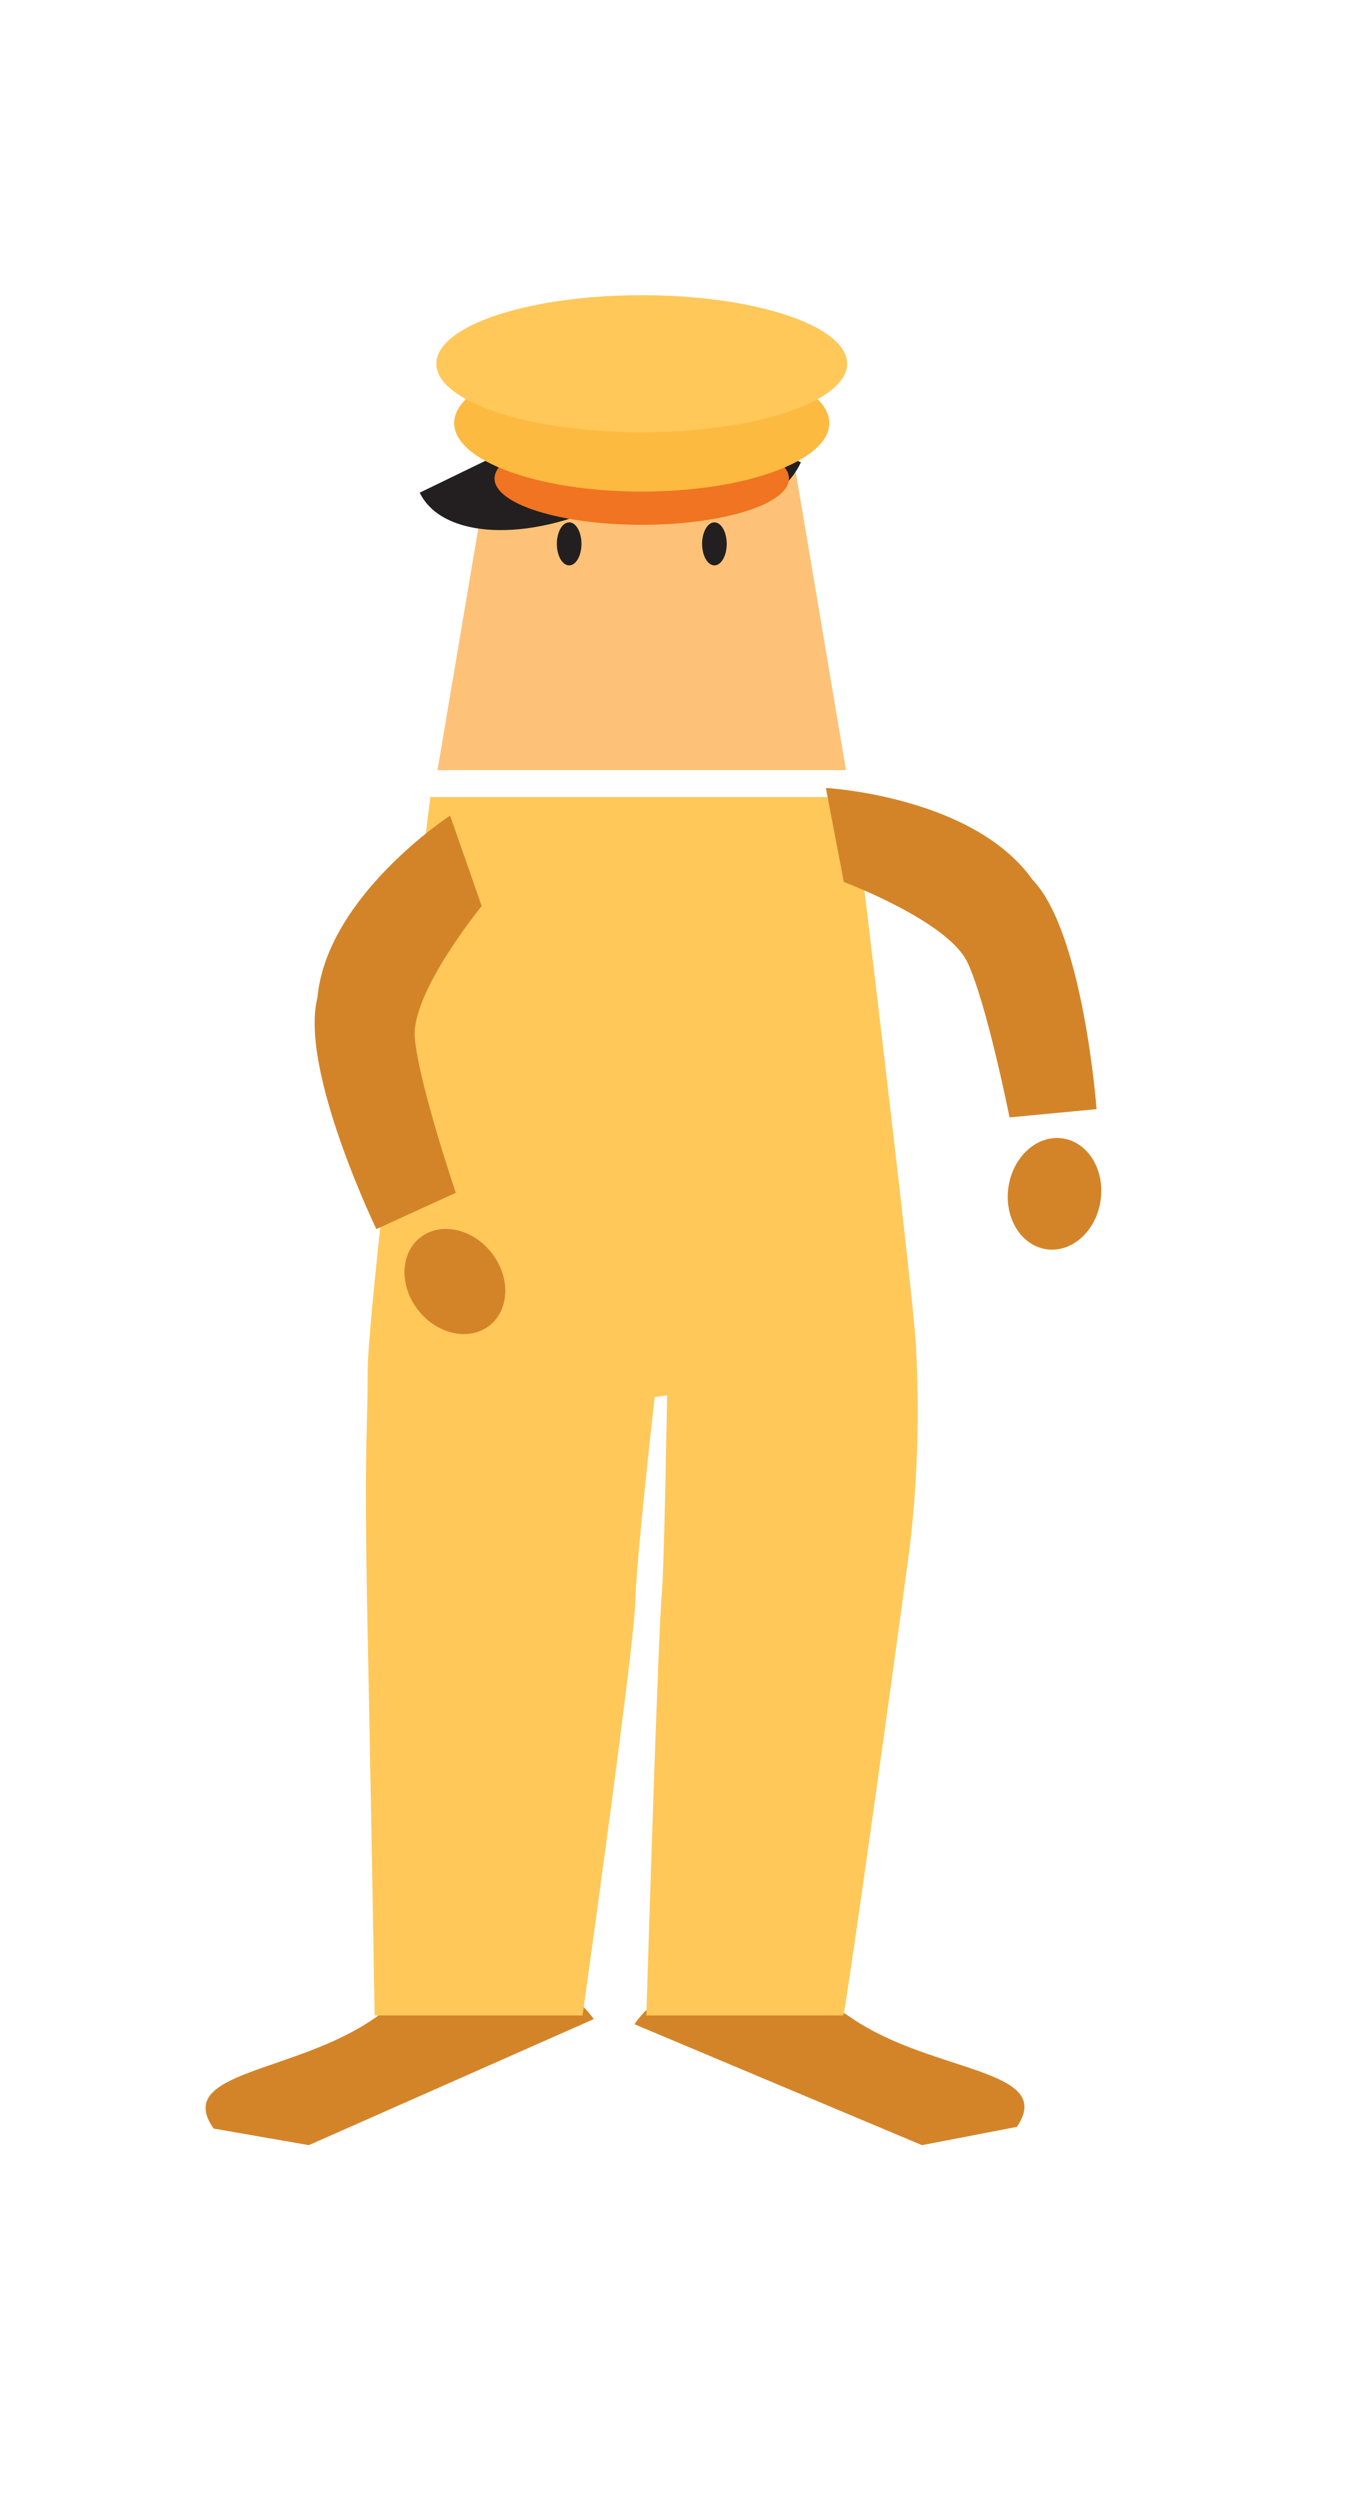 <svg xmlns="http://www.w3.org/2000/svg" viewBox="0 0 127.33 233.43"><defs><style>.cls-1{fill:#d48428;}.cls-2{fill:#fdc277;}.cls-3{fill:#231f20;}.cls-4{fill:#f07422;}.cls-5{fill:#fdba40;}.cls-6{fill:#ffc859;}</style></defs><title>SFL_6</title><g id="Layer_2" data-name="Layer 2"><path class="cls-1" d="M55.47,188.52c-3.82-5.37-12.92-5.45-20.34-.18s-19,5-15.17,10.4l8.89,1.55Z"/><path class="cls-1" d="M59.27,189c3.71-5.43,12.82-5.68,20.33-.55S98.67,193.14,95,198.58l-8.87,1.71Z"/><polygon class="cls-2" points="79.03 71.91 40.87 71.91 46.14 40.7 73.77 40.7 79.03 71.91"/><ellipse class="cls-3" cx="53.17" cy="50.78" rx="1.15" ry="2.01"/><ellipse class="cls-3" cx="66.74" cy="50.78" rx="1.15" ry="2.01"/><path class="cls-3" d="M67.42,32.32c2.08,4.27-2.56,10.8-10.35,14.58S41.28,50.29,39.21,46"/><path class="cls-3" d="M74.82,43.17c-2,4.29-7.94,5.75-13.21,3.27s-7.92-8-5.9-12.27"/><ellipse class="cls-4" cx="59.95" cy="44.68" rx="13.75" ry="4.32"/><ellipse class="cls-5" cx="59.95" cy="39.5" rx="17.52" ry="6.4"/><ellipse class="cls-6" cx="59.95" cy="33.96" rx="19.19" ry="6.4"/><path class="cls-6" d="M61.16,130.44s-1.71,15-1.82,19.25-4.92,38.49-4.92,38.49H35s-.28-16.84-.65-35.45c-.37-18.29,0-18.69,0-24.75S40.2,74.42,40.2,74.42H79.7s5.77,47.44,5.87,51.4a109.07,109.07,0,0,1-.5,17.91c-.37,3.26-6.15,44.85-6.3,44.45H60.38s1.07-35,1.44-39.28c.23-2.5.5-18.62.5-18.62Z"/><path class="cls-1" d="M42.05,76.15,45,84.6s-6.61,8.06-6.25,12.3,3.83,14.47,3.83,14.47l-7.42,3.39s-7.2-14.9-5.51-21.58C30.51,83.67,42.05,76.15,42.05,76.15Z"/><ellipse class="cls-1" cx="42.49" cy="119.65" rx="4.35" ry="5.23" transform="translate(-65.09 52.22) rotate(-38.37)"/><path class="cls-1" d="M77.15,73.57l1.68,8.78S88.58,86,90.39,89.88s3.92,14.45,3.92,14.45l8.13-.77s-1.22-16.51-6-21.44C90.9,74.32,77.15,73.57,77.15,73.57Z"/><ellipse class="cls-1" cx="98.51" cy="111.47" rx="5.23" ry="4.35" transform="translate(-26.11 192.7) rotate(-81.63)"/></g></svg>